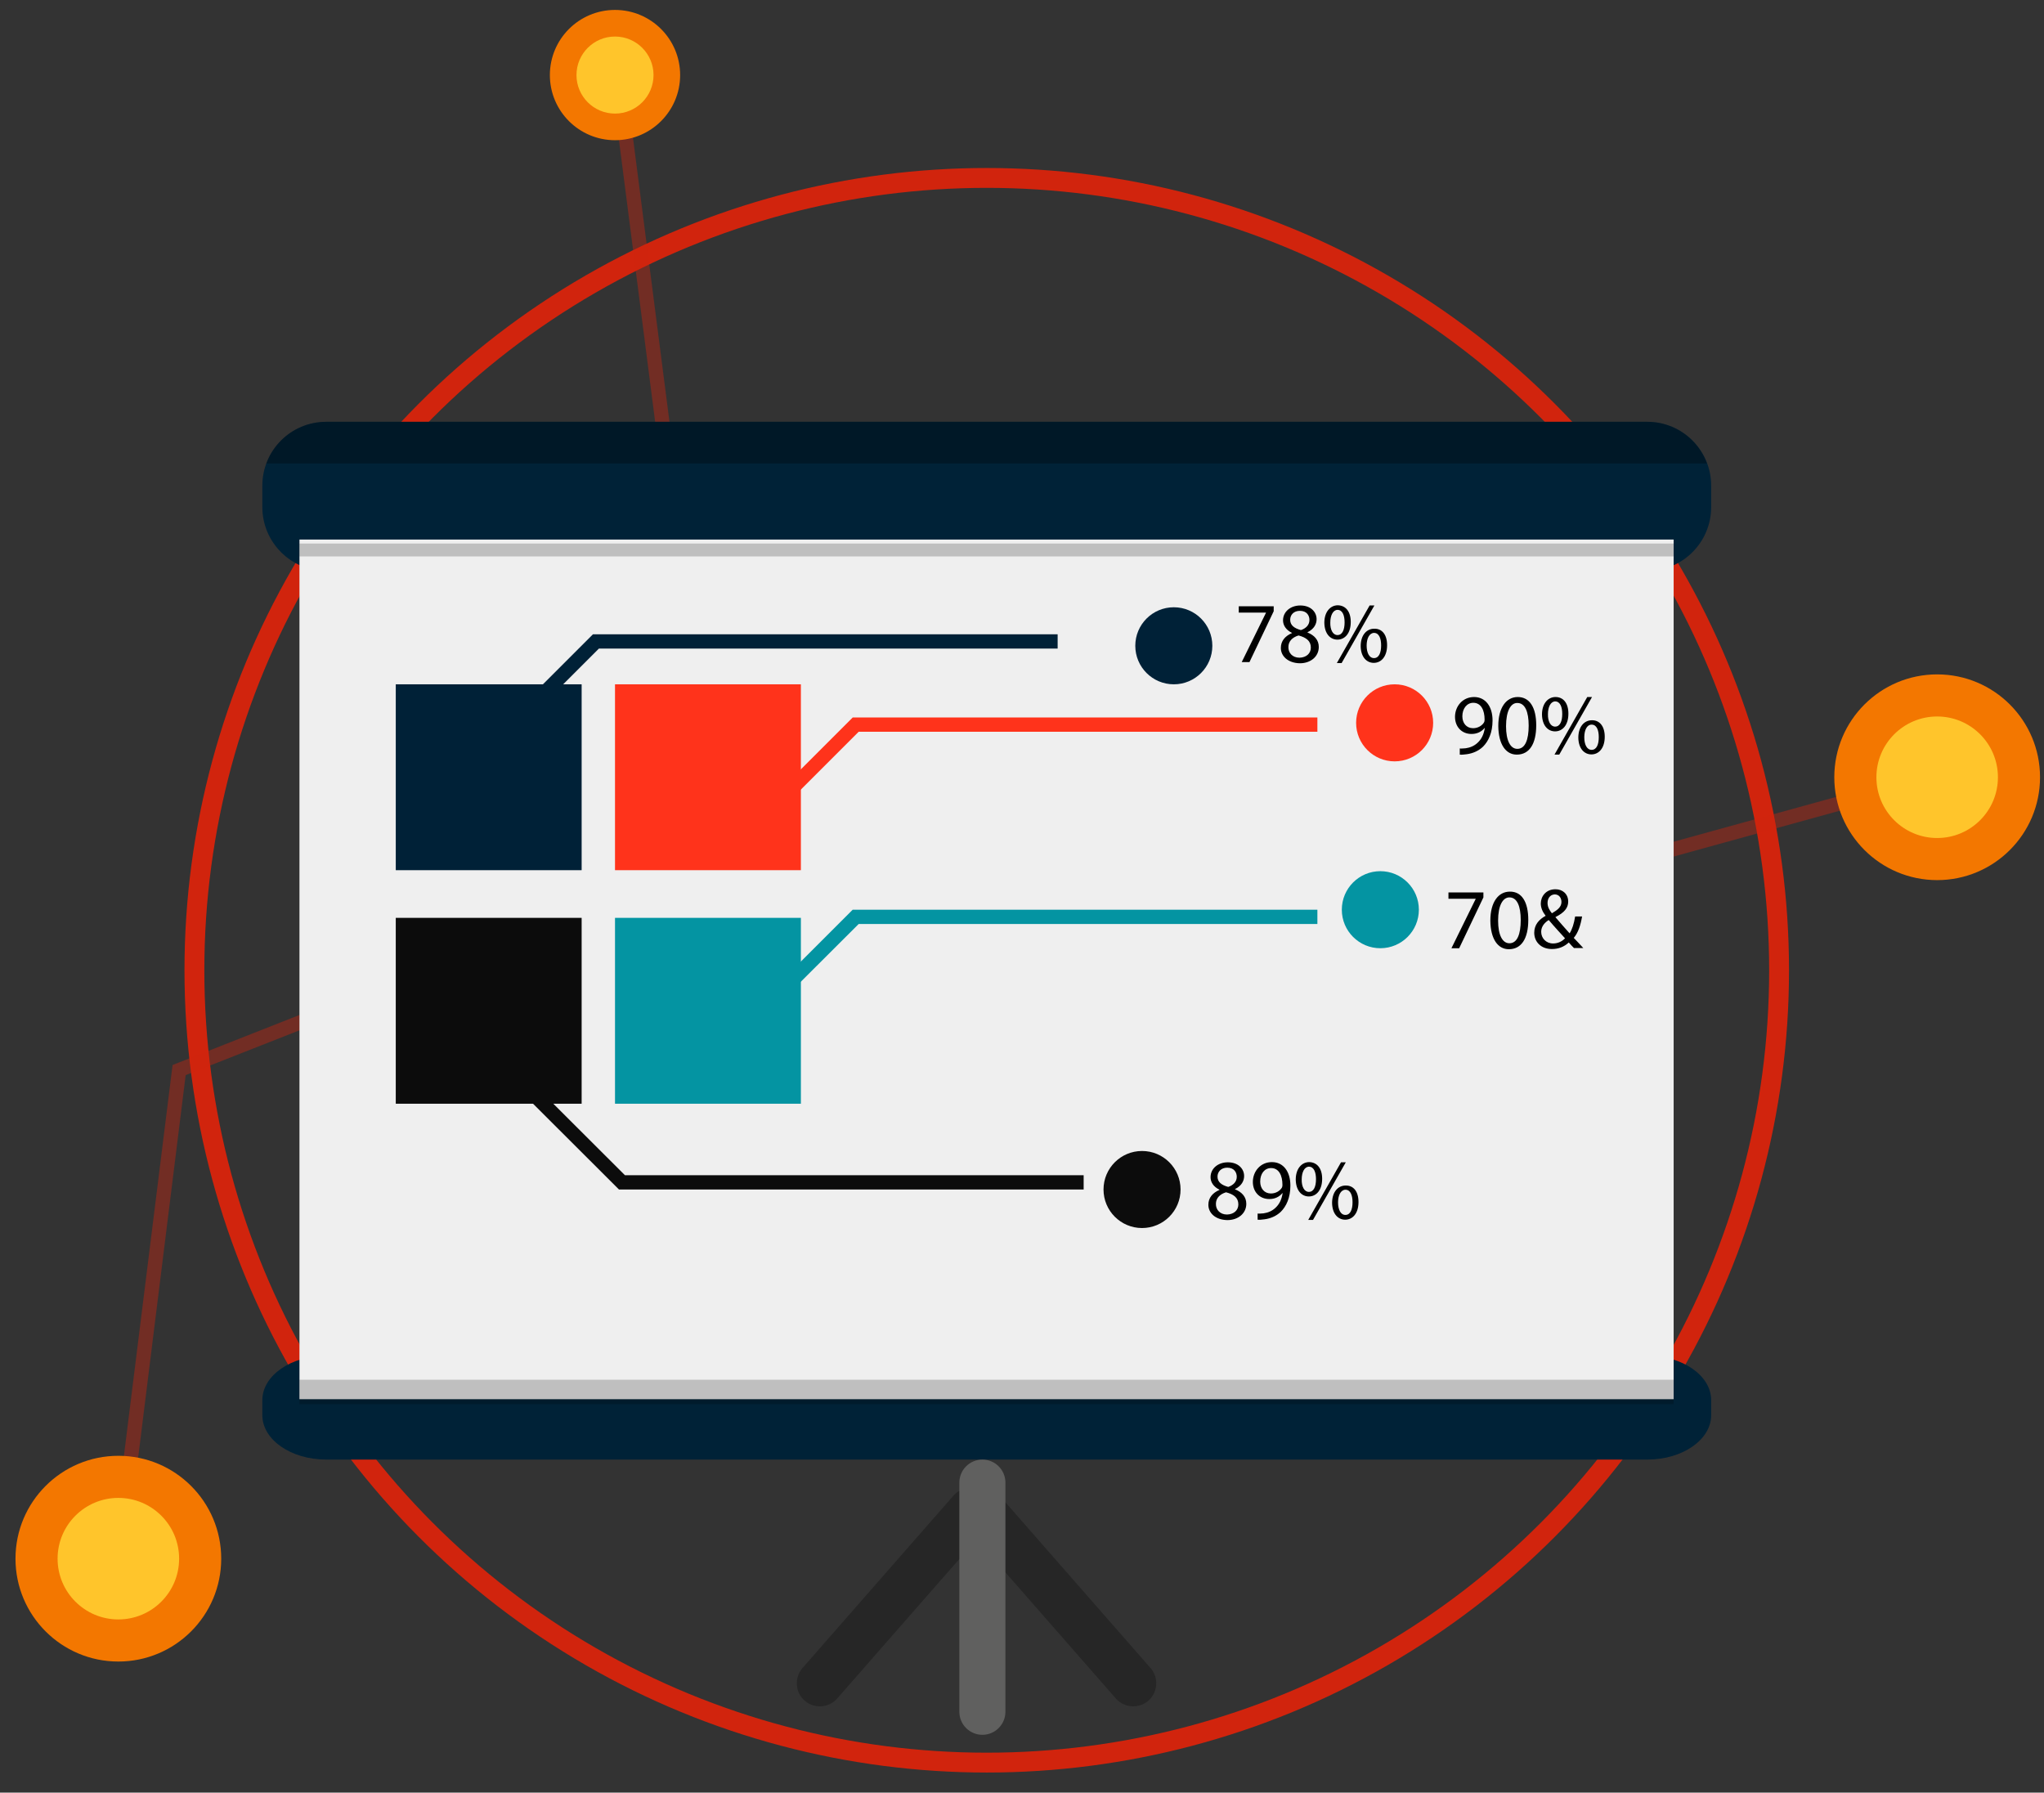 <?xml version="1.0" encoding="utf-8"?>
<!-- Generator: Adobe Illustrator 19.2.1, SVG Export Plug-In . SVG Version: 6.00 Build 0)  -->
<svg version="1.1" id="Analytics" xmlns="http://www.w3.org/2000/svg" xmlns:xlink="http://www.w3.org/1999/xlink" x="0px" y="0px"
	 viewBox="0 0 1029.3 902.7" style="enable-background:new 0 0 1029.3 902.7;" xml:space="preserve">
<rect x="0" y="0" width="1029.3" height="902.7" fill="#333333" stroke="none"/>
<style type="text/css">
	.st0{fill:none;stroke:#D1240D;stroke-width:10;stroke-miterlimit:10;}
	.st1{display:none;}
	.st2{display:inline;fill:#F2F2F2;}
	.st3{opacity:0.4;fill:#D1240D;}
	.st4{fill:#F37700;}
	.st5{fill:#FFC52B;}
	.st6{fill:#002237;}
	.st7{fill:#EFEFEF;}
	.st8{fill:#262626;}
	.st9{fill:#60605F;}
	.st10{opacity:0.2;}
	.st11{opacity:0.3;}
	.st12{fill:#002137;}
	.st13{fill:#FF331B;}
	.st14{fill:#0C0C0C;}
	.st15{fill:#0494A2;}
</style>
<g id="Background">
	<circle id="Background_2" class="st0" cx="496.9" cy="488.6" r="399"/>
</g>
<g id="Analytics_2_" class="st1">
	<path class="st2" d="M384.1,1006.8c-0.7-1.7-1.3-3.4-1.8-5.1c-0.6-1.7-1.2-3.4-1.8-5.1h-18.1l-3.6,10.2H353c1.5-4.2,3-8.1,4.3-11.7
		c1.3-3.6,2.7-7,3.9-10.2c1.3-3.2,2.6-6.3,3.8-9.2c1.3-2.9,2.6-5.8,4-8.7h5.1c1.4,2.9,2.7,5.8,4,8.7c1.3,2.9,2.5,6,3.8,9.2
		c1.3,3.2,2.6,6.6,3.9,10.2c1.3,3.6,2.8,7.5,4.3,11.7H384.1z M378.9,992c-1.2-3.3-2.4-6.6-3.7-9.7c-1.2-3.1-2.5-6.1-3.8-9
		c-1.3,2.9-2.6,5.9-3.8,9c-1.2,3.1-2.4,6.4-3.6,9.7H378.9z"/>
	<path class="st2" d="M423,1006.8c-0.8-1.4-1.8-3-2.9-4.8c-1.1-1.8-2.3-3.6-3.5-5.5c-1.3-1.9-2.6-3.8-3.9-5.8
		c-1.4-2-2.7-3.8-4.1-5.7c-1.3-1.8-2.6-3.5-3.9-5.2s-2.4-3-3.5-4.3v31.2h-5.5v-39.9h4.4c1.8,1.9,3.7,4.2,5.8,6.7
		c2.1,2.6,4.1,5.2,6.1,7.9c2,2.7,3.9,5.4,5.7,8c1.8,2.6,3.3,4.9,4.5,7v-29.5h5.5v39.9H423z"/>
	<path class="st2" d="M464.2,1006.8c-0.7-1.7-1.3-3.4-1.8-5.1c-0.6-1.7-1.2-3.4-1.8-5.1h-18.1l-3.6,10.2h-5.8
		c1.5-4.2,3-8.1,4.3-11.7c1.3-3.6,2.7-7,3.9-10.2c1.3-3.2,2.6-6.3,3.8-9.2c1.3-2.9,2.6-5.8,4-8.7h5.1c1.4,2.9,2.7,5.8,4,8.7
		c1.3,2.9,2.5,6,3.8,9.2c1.3,3.2,2.6,6.6,3.9,10.2c1.3,3.6,2.8,7.5,4.3,11.7H464.2z M459,992c-1.2-3.3-2.4-6.6-3.7-9.7
		c-1.2-3.1-2.5-6.1-3.8-9c-1.3,2.9-2.6,5.9-3.8,9c-1.2,3.1-2.4,6.4-3.6,9.7H459z"/>
	<path class="st2" d="M499.8,1002v4.8h-24v-39.9h5.6v35.1H499.8z"/>
	<path class="st2" d="M508.5,1006.8v-16c-2.7-4.1-5.1-8.2-7.5-12.2c-2.3-4-4.6-7.9-6.6-11.8h6.6c1.5,3.1,3.1,6.3,4.9,9.6
		c1.8,3.2,3.7,6.4,5.6,9.4c1.9-3,3.7-6.1,5.5-9.4c1.8-3.2,3.5-6.4,5-9.6h6.2c-2.1,3.8-4.3,7.7-6.6,11.7c-2.3,4-4.8,8-7.4,12.1v16.1
		H508.5z"/>
	<path class="st2" d="M561.9,966.9v4.8h-12.6v35.1h-5.6v-35.1h-12.6v-4.8H561.9z"/>
	<path class="st2" d="M567.8,966.9h5.6v39.9h-5.6V966.9z"/>
	<path class="st2" d="M600.4,1007.7c-2.8,0-5.4-0.5-7.7-1.4c-2.3-0.9-4.3-2.3-5.9-4c-1.7-1.8-2.9-3.9-3.8-6.5
		c-0.9-2.6-1.4-5.6-1.4-8.9c0-3.3,0.5-6.3,1.5-8.9c1-2.6,2.4-4.8,4.1-6.5c1.7-1.8,3.7-3.1,6-4c2.3-0.9,4.8-1.4,7.4-1.4
		c1.7,0,3.1,0.1,4.5,0.3c1.3,0.2,2.5,0.5,3.5,0.8c1,0.3,1.8,0.6,2.4,0.9c0.6,0.3,1,0.5,1.3,0.7l-1.6,4.6c-0.3-0.2-0.8-0.5-1.5-0.7
		c-0.7-0.3-1.4-0.5-2.2-0.8c-0.8-0.3-1.7-0.5-2.7-0.7c-1-0.2-2-0.3-3-0.3c-2.1,0-4,0.4-5.7,1.1c-1.7,0.7-3.1,1.8-4.3,3.2
		c-1.2,1.4-2.1,3.1-2.7,5c-0.6,2-0.9,4.2-0.9,6.7c0,2.4,0.3,4.5,0.8,6.5c0.6,2,1.4,3.6,2.5,5c1.1,1.4,2.5,2.5,4.2,3.3
		c1.7,0.8,3.6,1.2,5.8,1.2c2.6,0,4.7-0.3,6.4-0.8c1.7-0.5,3-1,3.8-1.4l1.4,4.6c-0.3,0.2-0.8,0.4-1.4,0.7c-0.7,0.3-1.6,0.6-2.6,0.8
		c-1,0.3-2.2,0.5-3.6,0.7C603.5,1007.6,602,1007.7,600.4,1007.7z"/>
	<path class="st2" d="M628.8,1002.8c5.8,0,8.8-2,8.8-6c0-1.2-0.3-2.3-0.8-3.1c-0.5-0.9-1.2-1.6-2.1-2.2c-0.9-0.6-1.9-1.2-3-1.6
		c-1.1-0.5-2.3-0.9-3.6-1.4c-1.5-0.5-2.8-1.1-4.1-1.7c-1.3-0.6-2.4-1.4-3.4-2.2c-1-0.9-1.7-1.9-2.3-3.1c-0.6-1.2-0.8-2.6-0.8-4.3
		c0-3.5,1.2-6.2,3.6-8.2c2.4-2,5.7-2.9,9.8-2.9c2.4,0,4.6,0.3,6.6,0.8c2,0.5,3.4,1.1,4.3,1.7L640,973c-0.8-0.5-2-1-3.6-1.5
		c-1.6-0.5-3.4-0.7-5.6-0.7c-1.1,0-2.1,0.1-3,0.3c-0.9,0.2-1.7,0.6-2.4,1c-0.7,0.5-1.2,1-1.6,1.8c-0.4,0.7-0.6,1.5-0.6,2.5
		c0,1.1,0.2,2,0.6,2.7c0.4,0.7,1,1.4,1.8,1.9c0.8,0.6,1.7,1.1,2.7,1.5c1,0.5,2.1,0.9,3.4,1.4c1.7,0.7,3.3,1.4,4.8,2.1
		c1.4,0.7,2.7,1.5,3.7,2.5c1.1,1,1.9,2.1,2.4,3.4c0.6,1.3,0.9,2.9,0.9,4.8c0,3.5-1.3,6.2-3.8,8.1c-2.6,1.9-6.2,2.8-10.8,2.8
		c-1.6,0-3-0.1-4.3-0.3c-1.3-0.2-2.5-0.5-3.5-0.7c-1-0.3-1.9-0.6-2.7-0.9c-0.7-0.3-1.3-0.6-1.8-0.8l1.7-4.6c0.9,0.5,2.2,1.1,4,1.7
		C624,1002.5,626.2,1002.8,628.8,1002.8z"/>
</g>
<g id="Analytics_1_">
	<g id="Point_Mind">
		<polygon class="st3" points="63.2,785.3 56,784.5 86.9,536.3 244.7,474.1 247.4,480.8 93.5,541.4 		"/>
		<polygon class="st3" points="974.7,387.5 976.7,394.4 735.6,460.9 617.7,338.9 622.9,333.9 737.8,452.8 		"/>
		<polygon class="st3" points="314.7,37.8 307.6,38.7 338.5,279.3 496.3,339.6 498.9,333.1 345.1,274.4 		"/>
		<g>
			<g>
				<circle class="st4" cx="59.6" cy="784.9" r="51.8"/>
				<circle class="st5" cx="59.6" cy="784.9" r="30.6"/>
			</g>
			<g>
				<circle class="st4" cx="975.5" cy="391.4" r="51.8"/>
				<circle class="st5" cx="975.5" cy="391.4" r="30.6"/>
			</g>
			<g>
				<circle class="st4" cx="309.7" cy="37.8" r="32.8"/>
				<circle class="st5" cx="309.7" cy="37.8" r="19.4"/>
			</g>
		</g>
	</g>
	<g id="Wall">
		<path class="st6" d="M861.7,255.3c0,17.8-14.4,32.2-32.2,32.2H164.3c-17.8,0-32.2-14.4-32.2-32.2v-10.7
			c0-17.8,14.4-32.2,32.2-32.2h665.2c17.8,0,32.2,14.4,32.2,32.2V255.3z"/>
		<path class="st6" d="M861.7,712.6c0,12.4-14.4,22.4-32.2,22.4H164.3c-17.8,0-32.2-10-32.2-22.4v-7.5c0-12.4,14.4-22.4,32.2-22.4
			h665.2c17.8,0,32.2,10,32.2,22.4V712.6z"/>
		<rect x="150.8" y="271.7" class="st7" width="692" height="432.9"/>
		<g>
			<path class="st8" d="M421.6,855.3c-4.2,4.8-11.6,5.3-16.4,1.1l0,0c-4.8-4.2-5.3-11.6-1.1-16.4l76-86.8c4.2-4.8,11.6-5.3,16.4-1.1
				l0,0c4.8,4.2,5.3,11.6,1.1,16.4L421.6,855.3z"/>
			<path class="st8" d="M561.9,855.3c4.2,4.8,11.6,5.3,16.4,1.1l0,0c4.8-4.2,5.3-11.6,1.1-16.4l-76-86.8c-4.2-4.8-11.6-5.3-16.4-1.1
				l0,0c-4.8,4.2-5.3,11.6-1.1,16.4L561.9,855.3z"/>
			<path class="st9" d="M506.3,862c0,6.4-5.2,11.6-11.6,11.6l0,0c-6.4,0-11.6-5.2-11.6-11.6V746.6c0-6.4,5.2-11.6,11.6-11.6l0,0
				c6.4,0,11.6,5.2,11.6,11.6V862z"/>
		</g>
		<g>
			<rect x="150.8" y="273.7" class="st10" width="692" height="6.5"/>
			<rect x="150.8" y="694.8" class="st10" width="692" height="12.3"/>
		</g>
		<path class="st11" d="M134.1,233.4h725.5c-4.5-12.3-16.3-21-30.2-21H164.3C150.4,212.4,138.6,221.1,134.1,233.4z"/>
		<g>
			<g>
				<rect x="199.3" y="344.6" class="st12" width="93.6" height="93.6"/>
				<rect x="309.7" y="344.6" class="st13" width="93.6" height="93.6"/>
				<rect x="199.3" y="462.2" class="st14" width="93.6" height="93.6"/>
				<rect x="309.7" y="462.2" class="st15" width="93.6" height="93.6"/>
			</g>
			<polygon class="st15" points="379.4,518.2 374.3,513.2 429.4,458.1 663.4,458.1 663.4,465.3 432.4,465.3 			"/>
			<g>
				<polygon class="st12" points="248.6,379.6 243.5,374.5 298.6,319.4 532.6,319.4 532.6,326.6 301.6,326.6 				"/>
				<polygon class="st13" points="379.4,421.5 374.3,416.4 429.4,361.3 663.4,361.3 663.4,368.5 432.4,368.5 				"/>
				<polygon class="st14" points="261.7,538.9 256.6,544 311.7,599 545.7,599 545.7,591.8 314.7,591.8 				"/>
				<circle class="st12" cx="591.1" cy="325.2" r="19.4"/>
				<circle class="st13" cx="702.3" cy="364" r="19.4"/>
				<circle class="st15" cx="695.1" cy="458.1" r="19.4"/>
				<circle class="st14" cx="575.1" cy="599" r="19.4"/>
				<g>
					<path d="M641.4,305.3v2.5l-12.2,25.6h-3.9l12.2-24.8v-0.1h-13.7v-3.2H641.4z"/>
					<path d="M645,326.3c0-3.5,2.1-6,5.6-7.5l0-0.1c-3.1-1.5-4.5-3.9-4.5-6.3c0-4.4,3.8-7.5,8.7-7.5c5.4,0,8.2,3.4,8.2,6.9
						c0,2.4-1.2,4.9-4.6,6.6v0.1c3.5,1.4,5.7,3.8,5.7,7.3c0,4.9-4.2,8.2-9.5,8.2C648.6,333.9,645,330.4,645,326.3z M660.1,326.1
						c0-3.4-2.4-5.1-6.2-6.1c-3.3,1-5.1,3.1-5.1,5.8c-0.1,2.9,2,5.4,5.6,5.4C657.9,331.1,660.1,329,660.1,326.1z M649.7,312.1
						c0,2.8,2.1,4.3,5.4,5.2c2.4-0.8,4.3-2.5,4.3-5.1c0-2.2-1.3-4.6-4.8-4.6C651.4,307.6,649.7,309.7,649.7,312.1z"/>
					<path d="M680.2,313.2c0,5.9-3.1,8.9-6.7,8.9c-3.5,0-6.5-2.8-6.6-8.5c0-5.6,3.1-8.8,6.8-8.8
						C677.6,304.9,680.2,307.9,680.2,313.2z M669.9,313.5c-0.1,3.6,1.3,6.3,3.6,6.3c2.5,0,3.6-2.7,3.6-6.4c0-3.4-1-6.3-3.6-6.3
						C671.2,307.2,669.9,310,669.9,313.5z M673.2,333.9l16.5-29h2.4l-16.5,29H673.2z M698.5,324.9c0,5.9-3.1,8.9-6.7,8.9
						c-3.5,0-6.5-2.8-6.6-8.4c0-5.7,3.1-8.8,6.8-8.8C695.9,316.5,698.5,319.5,698.5,324.9z M688.2,325.1c0,3.6,1.3,6.3,3.7,6.3
						c2.5,0,3.6-2.7,3.6-6.4c0-3.4-1-6.3-3.6-6.3C689.5,318.8,688.2,321.6,688.2,325.1z"/>
				</g>
				<g>
					<path d="M735,376.9c0.8,0.1,1.8,0,3.1-0.1c2.2-0.3,4.3-1.2,5.9-2.7c1.9-1.7,3.2-4.1,3.7-7.5h-0.1c-1.6,1.9-3.8,3-6.6,3
						c-5.1,0-8.3-3.8-8.3-8.6c0-5.3,3.8-10,9.6-10c5.7,0,9.3,4.7,9.3,11.8c0,6.2-2.1,10.5-4.8,13.2c-2.2,2.1-5.1,3.4-8.2,3.8
						c-1.4,0.2-2.6,0.3-3.5,0.2V376.9z M736.4,360.7c0,3.5,2.1,6,5.4,6c2.5,0,4.5-1.3,5.5-2.9c0.2-0.3,0.3-0.8,0.3-1.4
						c0-4.8-1.8-8.5-5.7-8.5C738.7,353.9,736.4,356.8,736.4,360.7z"/>
					<path d="M773.6,365.2c0,9.5-3.5,14.8-9.8,14.8c-5.5,0-9.2-5.1-9.3-14.4c0-9.4,4.1-14.6,9.8-14.6
						C770.3,351,773.6,356.3,773.6,365.2z M758.4,365.7c0,7.3,2.2,11.4,5.7,11.4c3.9,0,5.7-4.5,5.7-11.7c0-6.9-1.8-11.4-5.7-11.4
						C760.8,353.9,758.4,358,758.4,365.7z"/>
					<path d="M789.8,359.4c0,5.9-3.1,8.9-6.7,8.9c-3.5,0-6.5-2.8-6.6-8.5c0-5.6,3.1-8.8,6.8-8.8C787.2,351,789.8,354,789.8,359.4z
						 M779.5,359.6c-0.1,3.6,1.3,6.3,3.6,6.3c2.5,0,3.6-2.7,3.6-6.4c0-3.4-1-6.3-3.6-6.3C780.8,353.3,779.5,356.1,779.5,359.6z
						 M782.8,380l16.5-29h2.4l-16.5,29H782.8z M808.1,371c0,5.9-3.1,8.9-6.7,8.9c-3.5,0-6.5-2.8-6.6-8.4c0-5.7,3.1-8.8,6.8-8.8
						C805.5,362.6,808.1,365.7,808.1,371z M797.8,371.3c0,3.6,1.3,6.3,3.7,6.3c2.5,0,3.6-2.7,3.6-6.4c0-3.4-1-6.3-3.6-6.3
						C799.1,364.9,797.8,367.7,797.8,371.3z"/>
				</g>
				<g>
					<path d="M747,449.4v2.5l-12.2,25.6h-3.9l12.2-24.8v-0.1h-13.7v-3.2H747z"/>
					<path d="M769.6,463.2c0,9.5-3.5,14.8-9.8,14.8c-5.5,0-9.2-5.1-9.3-14.4c0-9.4,4.1-14.6,9.8-14.6
						C766.3,448.9,769.6,454.2,769.6,463.2z M754.4,463.6c0,7.3,2.2,11.4,5.7,11.4c3.9,0,5.7-4.5,5.7-11.7c0-6.9-1.8-11.4-5.7-11.4
						C756.8,451.9,754.4,455.9,754.4,463.6z"/>
					<path d="M792.7,477.5c-0.8-0.8-1.6-1.6-2.7-2.9c-2.5,2.3-5.3,3.3-8.5,3.3c-5.7,0-8.9-3.8-8.9-8.2c0-4,2.4-6.7,5.7-8.5v-0.1
						c-1.5-1.9-2.4-4-2.4-6.1c0-3.5,2.5-7.2,7.4-7.2c3.6,0,6.4,2.4,6.4,6.2c0,3.1-1.8,5.5-6.4,7.8v0.1c2.5,2.9,5.2,6,7.1,8.1
						c1.3-2,2.2-4.8,2.8-8.5h3.5c-0.8,4.6-2,8.2-4.2,10.8c1.6,1.6,3.1,3.3,4.8,5.1H792.7z M788.1,472.5c-1.7-1.9-5-5.4-8.2-9.2
						c-1.6,1-3.8,2.9-3.8,5.9c0,3.3,2.5,5.9,6,5.9C784.6,475.1,786.7,474,788.1,472.5z M779.3,454.7c0,2.1,1,3.7,2.2,5.2
						c2.9-1.7,4.8-3.2,4.8-5.7c0-1.8-1-3.8-3.4-3.8C780.5,450.5,779.3,452.5,779.3,454.7z"/>
				</g>
				<g>
					<path d="M608.5,606.7c0-3.5,2.1-6,5.6-7.5l0-0.1c-3.1-1.5-4.5-3.9-4.5-6.3c0-4.4,3.8-7.5,8.7-7.5c5.4,0,8.2,3.4,8.2,6.9
						c0,2.4-1.2,4.9-4.6,6.6v0.1c3.5,1.4,5.7,3.8,5.7,7.3c0,4.9-4.2,8.2-9.5,8.2C612,614.3,608.5,610.8,608.5,606.7z M623.6,606.5
						c0-3.4-2.4-5.1-6.2-6.1c-3.3,1-5.1,3.1-5.1,5.8c-0.1,2.9,2,5.4,5.6,5.4C621.4,611.5,623.6,609.4,623.6,606.5z M613.1,592.5
						c0,2.8,2.1,4.3,5.4,5.2c2.4-0.8,4.3-2.5,4.3-5.1c0-2.2-1.3-4.6-4.8-4.6C614.9,588,613.1,590.1,613.1,592.5z"/>
					<path d="M633.2,611.1c0.8,0.1,1.8,0,3.1-0.1c2.2-0.3,4.3-1.2,5.9-2.7c1.9-1.7,3.2-4.1,3.7-7.5h-0.1c-1.6,1.9-3.8,3-6.6,3
						c-5.1,0-8.3-3.8-8.3-8.6c0-5.3,3.8-10,9.6-10c5.7,0,9.3,4.7,9.3,11.8c0,6.2-2.1,10.5-4.8,13.2c-2.2,2.1-5.1,3.4-8.2,3.8
						c-1.4,0.2-2.6,0.3-3.5,0.2V611.1z M634.6,595c0,3.5,2.1,6,5.4,6c2.5,0,4.5-1.3,5.5-2.9c0.2-0.3,0.3-0.8,0.3-1.4
						c0-4.8-1.8-8.5-5.7-8.5C636.8,588.2,634.6,591,634.6,595z"/>
					<path d="M665.8,593.6c0,5.9-3.1,8.9-6.7,8.9c-3.5,0-6.5-2.8-6.6-8.5c0-5.6,3.1-8.8,6.8-8.8
						C663.2,585.3,665.8,588.3,665.8,593.6z M655.5,593.9c-0.1,3.6,1.3,6.3,3.6,6.3c2.5,0,3.6-2.7,3.6-6.4c0-3.4-1-6.3-3.6-6.3
						C656.8,587.6,655.5,590.4,655.5,593.9z M658.8,614.3l16.5-29h2.4l-16.5,29H658.8z M684.1,605.3c0,5.9-3.1,8.9-6.7,8.9
						c-3.5,0-6.5-2.8-6.6-8.4c0-5.7,3.1-8.8,6.8-8.8C681.5,596.9,684.1,599.9,684.1,605.3z M673.8,605.5c0,3.6,1.3,6.3,3.7,6.3
						c2.5,0,3.6-2.7,3.6-6.4c0-3.4-1-6.3-3.6-6.3C675.1,599.2,673.8,602,673.8,605.5z"/>
				</g>
			</g>
		</g>
	</g>
</g>
</svg>
